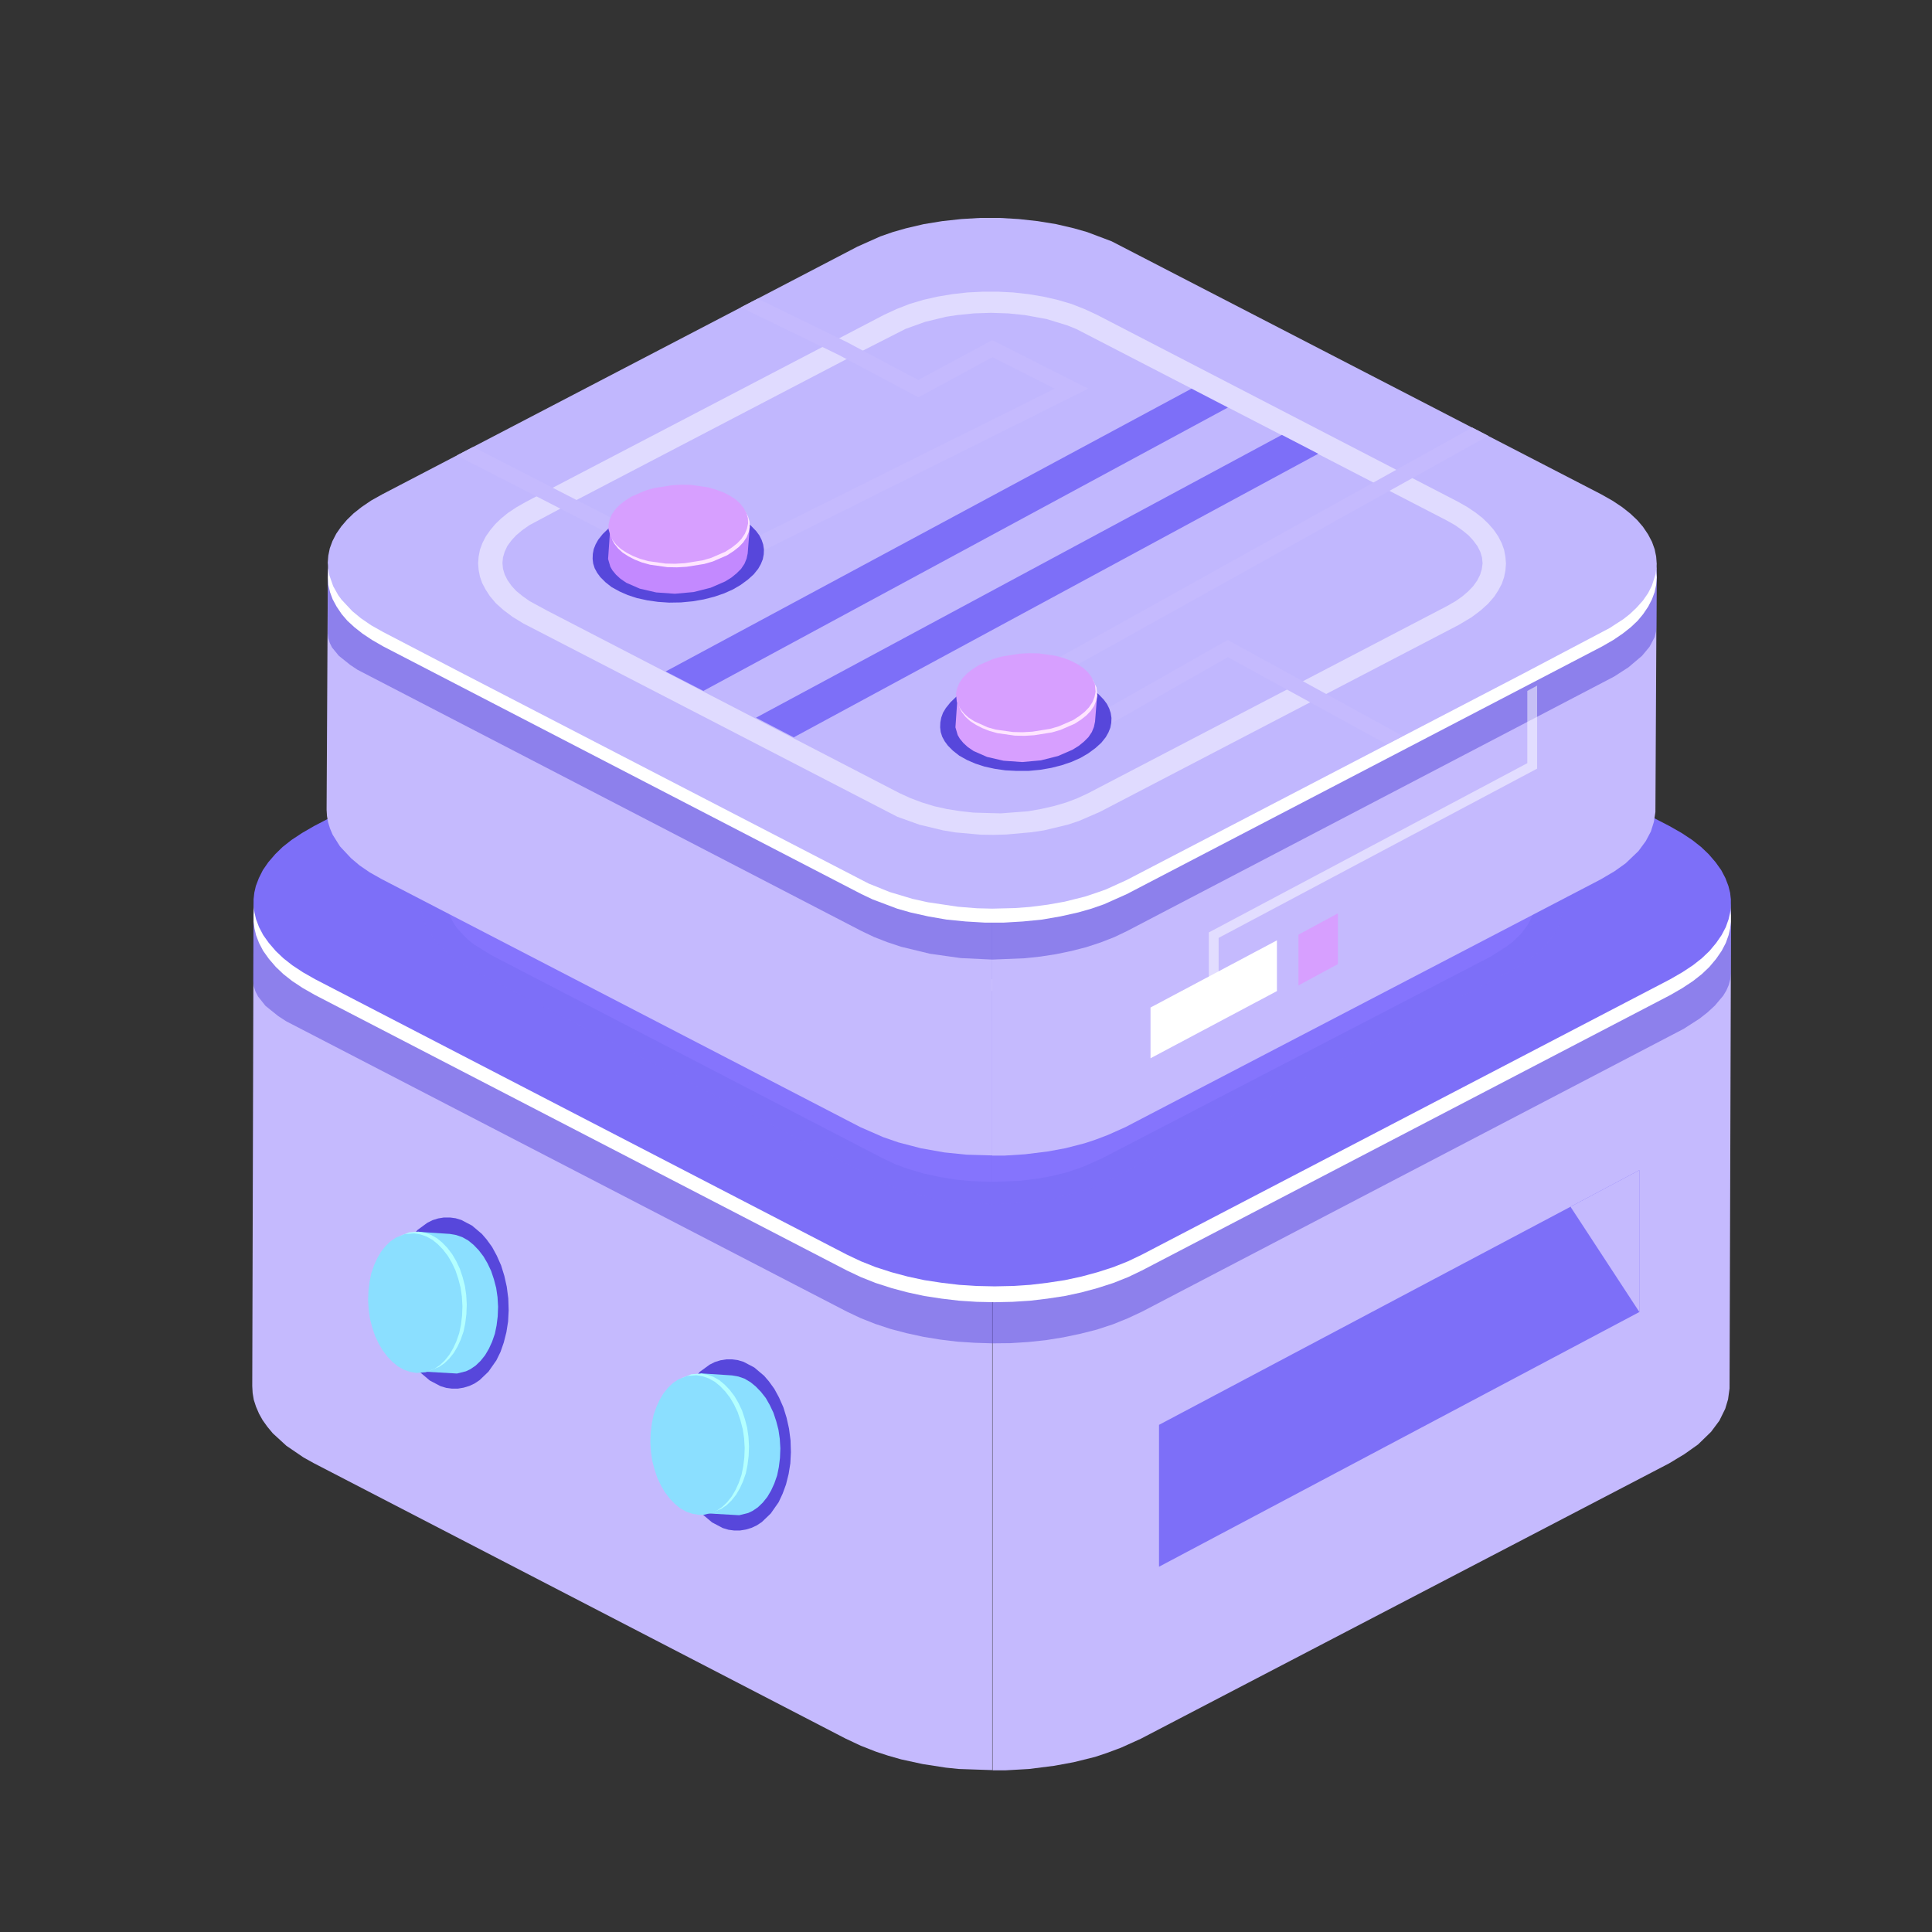 <?xml version="1.0" standalone="no"?><!DOCTYPE svg PUBLIC "-//W3C//DTD SVG 1.1//EN" "http://www.w3.org/Graphics/SVG/1.1/DTD/svg11.dtd"><svg height="1024" node-id="1" sillyvg="true" template-height="1024" template-width="1024" version="1.1" viewBox="0 0 1024 1024" width="1024" xmlns="http://www.w3.org/2000/svg" xmlns:xlink="http://www.w3.org/1999/xlink"><rect x="0" y="0" width="1024" height="1024" fill="#333333" stroke="none"/><defs node-id="166"><linearGradient gradientUnits="objectBoundingBox" id="SVGID_1_" node-id="6" spreadMethod="pad" x1="525.935" x2="917.514" y1="708.484" y2="708.484"><stop offset="0.005" stop-color="#c5bafe"></stop><stop offset="1" stop-color="#7d6ff8"></stop></linearGradient><linearGradient gradientUnits="objectBoundingBox" id="SVGID_2_" node-id="10" spreadMethod="pad" x1="133.654" x2="525.935" y1="708.216" y2="708.216"><stop offset="0.005" stop-color="#c5bafe"></stop><stop offset="1" stop-color="#7d6ff8"></stop></linearGradient><linearGradient gradientUnits="objectBoundingBox" id="SVGID_3_" node-id="16" spreadMethod="pad" x1="7699.956" x2="7775.661" y1="412.226" y2="412.226"><stop offset="0.005" stop-color="#8bdfff"></stop><stop offset="1" stop-color="#77c9ff"></stop></linearGradient><linearGradient gradientUnits="objectBoundingBox" id="SVGID_4_" node-id="20" spreadMethod="pad" x1="405.707" x2="381.797" y1="597.646" y2="653.61"><stop offset="0.005" stop-color="#b3ffff"></stop><stop offset="1" stop-color="#83daff"></stop></linearGradient><linearGradient gradientUnits="objectBoundingBox" id="SVGID_5_" node-id="24" spreadMethod="pad" x1="365.858" x2="412.796" y1="624.076" y2="637.242"><stop offset="0.005" stop-color="#8bdfff"></stop><stop offset="1" stop-color="#77c9ff"></stop></linearGradient><linearGradient gradientUnits="objectBoundingBox" id="SVGID_6_" node-id="30" spreadMethod="pad" x1="7765.908" x2="7841.613" y1="260.379" y2="260.379"><stop offset="0.005" stop-color="#8bdfff"></stop><stop offset="1" stop-color="#77c9ff"></stop></linearGradient><linearGradient gradientUnits="objectBoundingBox" id="SVGID_7_" node-id="34" spreadMethod="pad" x1="256.366" x2="232.457" y1="517.435" y2="573.399"><stop offset="0.005" stop-color="#b3ffff"></stop><stop offset="1" stop-color="#83daff"></stop></linearGradient><linearGradient gradientUnits="objectBoundingBox" id="SVGID_8_" node-id="38" spreadMethod="pad" x1="216.518" x2="263.456" y1="543.866" y2="557.031"><stop offset="0.005" stop-color="#8bdfff"></stop><stop offset="1" stop-color="#77c9ff"></stop></linearGradient><linearGradient gradientUnits="objectBoundingBox" id="SVGID_9_" node-id="45" spreadMethod="pad" x1="525.963" x2="525.963" y1="718.892" y2="285.183"><stop offset="0.005" stop-color="#c1b7fe"></stop><stop offset="1" stop-color="#ffffff"></stop></linearGradient><linearGradient gradientUnits="objectBoundingBox" id="SVGID_10_" node-id="50" spreadMethod="pad" x1="134.441" x2="917.485" y1="478.464" y2="478.464"><stop offset="0" stop-color="#7d6ff8"></stop><stop offset="0.995" stop-color="#5747db"></stop></linearGradient><linearGradient gradientUnits="objectBoundingBox" id="SVGID_11_" node-id="56" spreadMethod="pad" x1="223.158" x2="828.703" y1="478.357" y2="478.357"><stop offset="0" stop-color="#7d6ff8"></stop><stop offset="0.995" stop-color="#5747db"></stop></linearGradient><linearGradient gradientUnits="objectBoundingBox" id="SVGID_12_" node-id="60" spreadMethod="pad" x1="525.843" x2="814.719" y1="497.779" y2="497.779"><stop offset="0.005" stop-color="#8574fd"></stop><stop offset="1" stop-color="#715ef5"></stop></linearGradient><linearGradient gradientUnits="objectBoundingBox" id="SVGID_13_" node-id="64" spreadMethod="pad" x1="236.449" x2="525.843" y1="497.581" y2="497.581"><stop offset="0.005" stop-color="#8574fd"></stop><stop offset="1" stop-color="#715ef5"></stop></linearGradient><linearGradient gradientUnits="objectBoundingBox" id="SVGID_14_" node-id="71" spreadMethod="pad" x1="525.864" x2="525.864" y1="546.305" y2="226.349"><stop offset="0.005" stop-color="#c1b7fe"></stop><stop offset="1" stop-color="#ffffff"></stop></linearGradient><linearGradient gradientUnits="objectBoundingBox" id="SVGID_15_" node-id="76" spreadMethod="pad" x1="237.03" x2="814.697" y1="368.936" y2="368.936"><stop offset="0.005" stop-color="#6052e9"></stop><stop offset="1" stop-color="#8071fe"></stop></linearGradient><linearGradient gradientUnits="objectBoundingBox" id="SVGID_16_" node-id="81" spreadMethod="pad" x1="525.9" x2="878.089" y1="455.581" y2="455.581"><stop offset="0.005" stop-color="#c5bafe"></stop><stop offset="1" stop-color="#7d6ff8"></stop></linearGradient><linearGradient gradientUnits="objectBoundingBox" id="SVGID_17_" node-id="85" spreadMethod="pad" x1="173.079" x2="525.9" y1="455.34" y2="455.34"><stop offset="0.005" stop-color="#c5bafe"></stop><stop offset="1" stop-color="#7d6ff8"></stop></linearGradient><linearGradient gradientUnits="objectBoundingBox" id="SVGID_18_" node-id="92" spreadMethod="pad" x1="525.925" x2="525.925" y1="514.743" y2="124.661"><stop offset="0.005" stop-color="#c1b7fe"></stop><stop offset="1" stop-color="#ffffff"></stop></linearGradient><linearGradient gradientUnits="objectBoundingBox" id="SVGID_19_" node-id="97" spreadMethod="pad" x1="173.76" x2="878.101" y1="298.483" y2="298.483"><stop offset="0.005" stop-color="#c1b7fe"></stop><stop offset="1" stop-color="#7d6ff8"></stop></linearGradient><linearGradient gradientUnits="objectBoundingBox" id="SVGID_20_" node-id="104" spreadMethod="pad" x1="352.793" x2="650.772" y1="286.098" y2="286.098"><stop offset="0" stop-color="#7d6ff8"></stop><stop offset="0.995" stop-color="#5747db"></stop></linearGradient><linearGradient gradientUnits="objectBoundingBox" id="SVGID_21_" node-id="108" spreadMethod="pad" x1="400.68" x2="698.659" y1="310.659" y2="310.659"><stop offset="0" stop-color="#7d6ff8"></stop><stop offset="0.995" stop-color="#5747db"></stop></linearGradient><linearGradient gradientUnits="objectBoundingBox" id="SVGID_22_" node-id="113" spreadMethod="pad" x1="688.197" x2="709.121" y1="503.231" y2="503.231"><stop offset="0.005" stop-color="#d79fff"></stop><stop offset="1" stop-color="#c389ff"></stop></linearGradient><linearGradient gradientUnits="objectBoundingBox" id="SVGID_23_" node-id="117" spreadMethod="pad" x1="614.313" x2="868.891" y1="725.283" y2="725.283"><stop offset="0" stop-color="#7d6ff8"></stop><stop offset="0.995" stop-color="#5747db"></stop></linearGradient><linearGradient gradientUnits="objectBoundingBox" id="SVGID_24_" node-id="123" spreadMethod="pad" x1="850.64" x2="850.64" y1="620.085" y2="740.196"><stop offset="0.005" stop-color="#c5bafe"></stop><stop offset="1" stop-color="#7d6ff8"></stop></linearGradient><linearGradient gradientUnits="objectBoundingBox" id="SVGID_25_" node-id="128" spreadMethod="pad" x1="242.129" x2="576.845" y1="233.177" y2="233.177"><stop offset="0.005" stop-color="#c5bafe"></stop><stop offset="1" stop-color="#7d6ff8"></stop></linearGradient><linearGradient gradientUnits="objectBoundingBox" id="SVGID_26_" node-id="133" spreadMethod="pad" x1="516.724" x2="788.836" y1="310.911" y2="310.911"><stop offset="0.005" stop-color="#c5bafe"></stop><stop offset="1" stop-color="#7d6ff8"></stop></linearGradient><linearGradient gradientUnits="objectBoundingBox" id="SVGID_27_" node-id="139" spreadMethod="pad" x1="8.47" x2="84.136" y1="3135.677" y2="3135.677"><stop offset="0.005" stop-color="#d79fff"></stop><stop offset="1" stop-color="#c389ff"></stop></linearGradient><linearGradient gradientUnits="objectBoundingBox" id="SVGID_28_" node-id="143" spreadMethod="pad" x1="3120.321" x2="3096.59" y1="8407.837" y2="8463.383"><stop offset="0.005" stop-color="#ffe5ff"></stop><stop offset="1" stop-color="#cf9aff"></stop></linearGradient><linearGradient gradientUnits="objectBoundingBox" id="SVGID_29_" node-id="147" spreadMethod="pad" x1="3084.179" x2="3124.735" y1="8434.944" y2="8446.319"><stop offset="0.005" stop-color="#d79fff"></stop><stop offset="1" stop-color="#c389ff"></stop></linearGradient><linearGradient gradientUnits="objectBoundingBox" id="SVGID_30_" node-id="153" spreadMethod="pad" x1="-186.17" x2="-110.505" y1="3041.833" y2="3041.833"><stop offset="0.005" stop-color="#d79fff"></stop><stop offset="1" stop-color="#c389ff"></stop></linearGradient><linearGradient gradientUnits="objectBoundingBox" id="SVGID_31_" node-id="157" spreadMethod="pad" x1="3029.215" x2="3005.484" y1="8588.691" y2="8644.237"><stop offset="0.005" stop-color="#ffe5ff"></stop><stop offset="1" stop-color="#cf9aff"></stop></linearGradient><linearGradient gradientUnits="objectBoundingBox" id="SVGID_32_" node-id="161" spreadMethod="pad" x1="2993.073" x2="3033.629" y1="8615.798" y2="8627.174"><stop offset="0.005" stop-color="#d79fff"></stop><stop offset="1" stop-color="#c389ff"></stop></linearGradient></defs><g node-id="524"><path d="M 917.50 478.80 L 916.70 735.90 L 915.90 741.70 L 914.40 746.70 L 911.30 753.00 L 906.90 758.90 L 900.00 765.60 L 892.80 770.70 L 884.70 775.60 L 604.60 921.60 L 594.20 926.30 L 586.70 929.10 L 580.40 931.20 L 569.10 934.00 L 558.80 935.90 L 545.40 937.60 L 533.10 938.30 L 526.10 938.30 L 526.10 681.90 L 535.70 681.70 L 547.10 681.00 L 559.60 679.40 L 569.90 677.50 L 579.90 675.00 L 587.50 672.60 L 595.00 669.80 L 605.40 665.10 L 889.70 516.70 L 893.70 514.30 L 902.70 507.50 L 904.90 505.50 L 909.90 499.70 L 912.60 495.70 L 915.30 490.20 L 917.00 484.70 L 917.50 478.80 Z" fill="url(#SVGID_1_)" fill-rule="nonzero" group-id="1" node-id="365" stroke="none" target-height="459.5" target-width="391.4" target-x="526.1" target-y="478.8"></path><path d="M 525.90 681.90 L 525.90 938.20 L 508.20 937.60 L 501.40 936.90 L 489.10 935.00 L 477.60 932.50 L 470.60 930.50 L 464.20 928.40 L 456.30 925.30 L 448.20 921.50 L 166.30 775.50 L 160.90 772.50 L 151.80 766.30 L 144.60 759.70 L 141.70 756.20 L 139.20 752.70 L 137.30 749.30 L 135.70 745.60 L 134.50 741.90 L 133.90 738.30 L 133.70 734.60 L 134.40 478.20 L 134.90 483.70 L 136.40 489.20 L 137.90 492.70 L 139.90 496.30 L 142.50 499.90 L 145.90 503.80 L 149.90 507.70 L 154.70 511.50 L 160.40 515.30 L 167.00 519.10 L 452.90 667.10 L 465.50 672.10 L 471.40 674.00 L 477.30 675.70 L 488.00 678.10 L 498.50 679.80 L 508.90 681.00 L 525.90 681.80 Z" fill="url(#SVGID_2_)" fill-rule="nonzero" group-id="1" node-id="367" stroke="none" target-height="460" target-width="392.2" target-x="133.7" target-y="478.2"></path><g node-id="530"><g node-id="542"><path d="M 419.00 763.40 L 419.20 769.70 L 418.90 775.60 L 418.00 781.20 L 416.60 786.80 L 414.80 791.70 L 412.70 796.20 L 408.50 802.20 L 403.80 806.70 L 401.10 808.50 L 398.30 809.80 L 395.30 810.70 L 392.20 811.20 L 389.10 811.20 L 386.10 810.80 L 383.10 809.90 L 377.40 806.90 L 372.20 802.50 L 369.70 799.70 L 366.80 795.60 L 364.20 791.00 L 362.00 785.80 L 360.30 780.40 L 359.00 774.60 L 358.20 768.30 L 358.00 762.00 L 358.30 756.10 L 359.10 750.50 L 360.50 745.00 L 362.30 740.00 L 364.50 735.50 L 366.50 732.30 L 370.90 727.10 L 376.10 723.30 L 378.90 721.90 L 381.80 721.00 L 384.90 720.50 L 388.00 720.50 L 391.10 720.90 L 394.10 721.80 L 399.80 724.80 L 405.00 729.20 L 407.50 732.10 L 410.40 736.10 L 412.90 740.70 L 415.20 745.90 L 416.90 751.40 L 418.20 757.20 L 419.00 763.40 Z" fill="#5747db" fill-rule="nonzero" group-id="1,7,19" node-id="373" stroke="none" target-height="90.7" target-width="61.2" target-x="358" target-y="720.5"></path></g><path d="M 372.60 802.00 L 391.80 803.10 L 396.60 801.90 L 398.90 800.80 L 401.70 798.90 L 404.30 796.40 L 406.70 793.40 L 408.70 790.00 L 410.40 786.30 L 411.90 782.00 L 412.80 777.60 L 413.40 772.80 L 413.60 767.70 L 413.30 762.60 L 412.60 757.80 L 411.40 753.20 L 409.90 748.70 L 408.00 744.70 L 405.90 741.00 L 403.30 737.70 L 400.60 734.90 L 397.80 732.60 L 394.60 730.70 L 391.40 729.60 L 388.00 729.00 L 371.40 727.90 L 372.60 802.00 Z" fill="url(#SVGID_3_)" fill-rule="nonzero" group-id="1,7" node-id="376" stroke="none" target-height="75.2" target-width="42.2" target-x="371.4" target-y="727.9"></path><path d="M 371.40 728.00 L 374.80 728.60 L 378.00 729.70 L 381.20 731.50 L 384.00 733.80 L 386.70 736.60 L 389.30 740.00 L 391.40 743.60 L 393.30 747.60 L 394.80 752.10 L 396.00 756.70 L 396.70 761.50 L 397.00 766.60 L 396.80 771.70 L 396.20 776.50 L 395.30 780.90 L 393.80 785.20 L 392.10 788.90 L 390.10 792.30 L 387.70 795.30 L 385.10 797.80 L 382.30 799.70 L 377.60 801.60 L 372.60 802.00 L 369.20 801.40 L 366.00 800.30 L 362.80 798.50 L 360.00 796.20 L 357.30 793.40 L 354.70 790.00 L 352.60 786.40 L 350.70 782.40 L 349.20 777.90 L 348.00 773.30 L 347.30 768.50 L 347.00 763.40 L 347.20 758.30 L 347.80 753.50 L 348.70 749.10 L 350.20 744.80 L 351.90 741.10 L 353.90 737.70 L 356.30 734.70 L 358.90 732.20 L 361.70 730.30 L 366.40 728.40 L 371.40 728.00 Z" fill="url(#SVGID_4_)" fill-rule="nonzero" group-id="1,7" node-id="378" stroke="none" target-height="74" target-width="50" target-x="347" target-y="728"></path><path d="M 369.10 728.90 L 372.50 729.50 L 375.70 730.60 L 378.90 732.40 L 381.70 734.70 L 384.40 737.50 L 387.00 740.90 L 389.10 744.50 L 391.00 748.50 L 392.50 753.00 L 393.70 757.60 L 394.40 762.40 L 394.70 767.50 L 394.50 772.60 L 393.90 777.40 L 393.00 781.80 L 391.50 786.10 L 389.80 789.80 L 387.80 793.20 L 385.40 796.20 L 382.80 798.70 L 380.00 800.60 L 377.70 801.70 L 372.90 802.90 L 370.30 802.90 L 366.90 802.30 L 363.70 801.20 L 360.50 799.40 L 357.70 797.10 L 355.00 794.30 L 352.40 790.90 L 350.30 787.30 L 348.40 783.30 L 346.90 778.80 L 345.70 774.20 L 345.00 769.40 L 344.70 764.30 L 344.90 759.20 L 345.50 754.40 L 346.40 750.00 L 347.90 745.70 L 349.60 742.00 L 351.60 738.60 L 354.00 735.60 L 356.60 733.10 L 359.40 731.20 L 364.10 729.30 L 369.10 728.90 Z" fill="url(#SVGID_5_)" fill-rule="nonzero" group-id="1,7" node-id="380" stroke="none" target-height="74" target-width="50" target-x="344.7" target-y="728.9"></path></g><g node-id="531"><g node-id="543"><path d="M 269.40 688.20 L 269.60 694.50 L 269.30 700.40 L 268.40 706.10 L 267.00 711.60 L 265.30 716.50 L 263.10 721.00 L 258.90 727.00 L 254.20 731.50 L 251.50 733.30 L 248.70 734.60 L 245.70 735.50 L 242.70 736.00 L 239.50 736.00 L 236.50 735.60 L 233.50 734.70 L 227.80 731.70 L 222.60 727.30 L 220.10 724.50 L 217.20 720.40 L 214.60 715.80 L 212.40 710.60 L 210.70 705.20 L 209.40 699.40 L 208.60 693.10 L 208.40 686.80 L 208.70 680.90 L 209.50 675.30 L 210.90 669.80 L 212.70 664.80 L 214.90 660.30 L 216.90 657.10 L 221.30 651.90 L 226.50 648.10 L 229.30 646.70 L 232.20 645.80 L 235.30 645.30 L 238.50 645.30 L 241.50 645.70 L 244.50 646.60 L 250.20 649.60 L 255.40 654.00 L 257.90 656.90 L 260.80 660.90 L 263.30 665.50 L 265.60 670.70 L 267.30 676.20 L 268.60 682.00 L 269.40 688.20 Z" fill="#5747db" fill-rule="nonzero" group-id="1,8,20" node-id="387" stroke="none" target-height="90.7" target-width="61.2" target-x="208.4" target-y="645.3"></path></g><path d="M 223.00 726.90 L 242.20 728.00 L 247.00 726.80 L 249.30 725.70 L 252.10 723.80 L 254.70 721.30 L 257.10 718.30 L 259.10 714.90 L 260.80 711.20 L 262.30 706.90 L 263.20 702.50 L 263.80 697.70 L 264.00 692.60 L 263.70 687.50 L 263.00 682.70 L 261.80 678.10 L 260.30 673.60 L 258.40 669.60 L 256.30 666.00 L 253.70 662.60 L 251.00 659.80 L 248.20 657.50 L 245.00 655.70 L 241.80 654.60 L 238.40 654.00 L 221.80 652.90 L 223.00 726.90 Z" fill="url(#SVGID_6_)" fill-rule="nonzero" group-id="1,8" node-id="390" stroke="none" target-height="75.1" target-width="42.2" target-x="221.8" target-y="652.9"></path><path d="M 221.80 652.80 L 225.20 653.40 L 228.40 654.50 L 231.60 656.30 L 234.40 658.60 L 237.10 661.40 L 239.70 664.80 L 241.80 668.40 L 243.70 672.40 L 245.20 676.90 L 246.40 681.50 L 247.10 686.30 L 247.40 691.40 L 247.20 696.50 L 246.60 701.30 L 245.70 705.70 L 244.20 710.00 L 242.50 713.70 L 240.50 717.10 L 238.10 720.10 L 235.50 722.60 L 232.70 724.50 L 228.00 726.40 L 223.00 726.80 L 219.60 726.20 L 216.40 725.10 L 213.20 723.30 L 210.40 721.00 L 207.70 718.20 L 205.10 714.80 L 203.00 711.20 L 201.10 707.20 L 199.60 702.70 L 198.40 698.10 L 197.70 693.30 L 197.40 688.20 L 197.60 683.10 L 198.20 678.30 L 199.10 673.90 L 200.60 669.60 L 202.30 665.90 L 204.30 662.50 L 206.70 659.50 L 209.30 657.00 L 212.10 655.10 L 216.80 653.20 L 221.80 652.80 Z" fill="url(#SVGID_7_)" fill-rule="nonzero" group-id="1,8" node-id="392" stroke="none" target-height="74" target-width="50" target-x="197.4" target-y="652.8"></path><path d="M 219.50 653.70 L 222.90 654.30 L 226.10 655.40 L 229.30 657.20 L 232.10 659.50 L 234.80 662.30 L 237.40 665.70 L 239.50 669.30 L 241.40 673.30 L 242.90 677.80 L 244.10 682.40 L 244.80 687.20 L 245.10 692.30 L 244.90 697.40 L 244.30 702.20 L 243.40 706.60 L 241.90 710.90 L 240.20 714.60 L 238.20 718.00 L 235.80 721.00 L 233.20 723.50 L 230.40 725.40 L 225.70 727.30 L 220.70 727.70 L 217.30 727.10 L 214.10 726.00 L 210.90 724.20 L 208.10 721.90 L 205.40 719.10 L 202.80 715.70 L 200.70 712.10 L 198.80 708.10 L 197.30 703.60 L 196.10 699.00 L 195.40 694.20 L 195.10 689.10 L 195.30 684.00 L 195.90 679.20 L 196.80 674.80 L 198.30 670.50 L 200.00 666.80 L 202.00 663.40 L 204.40 660.40 L 207.00 657.90 L 209.80 656.00 L 214.50 654.10 L 219.50 653.70 Z" fill="url(#SVGID_8_)" fill-rule="nonzero" group-id="1,8" node-id="394" stroke="none" target-height="74" target-width="50" target-x="195.1" target-y="653.7"></path></g><g node-id="532"><path d="M 917.50 482.30 L 917.40 515.80 L 917.10 519.00 L 916.30 522.00 L 915.00 525.00 L 913.30 527.80 L 908.90 533.00 L 905.00 536.60 L 900.80 539.90 L 892.40 545.30 L 605.30 695.20 L 597.80 698.70 L 589.90 701.90 L 581.40 704.70 L 572.70 706.90 L 563.70 708.80 L 554.40 710.30 L 545.00 711.30 L 535.50 711.90 L 525.90 712.00 L 516.60 711.70 L 507.40 711.10 L 498.30 710.00 L 489.20 708.50 L 480.50 706.60 L 472.10 704.40 L 463.90 701.70 L 456.10 698.60 L 448.90 695.20 L 151.70 541.30 L 147.40 538.50 L 140.70 533.10 L 136.80 528.20 L 135.40 525.50 L 134.50 522.70 L 134.20 519.80 L 134.30 481.80 L 134.80 487.30 L 136.30 492.80 L 137.80 496.30 L 139.80 499.90 L 142.40 503.50 L 145.80 507.40 L 149.80 511.30 L 154.60 515.10 L 160.30 518.90 L 166.90 522.70 L 452.80 670.70 L 465.40 675.70 L 471.30 677.60 L 477.20 679.30 L 487.90 681.70 L 498.40 683.40 L 508.80 684.60 L 524.50 685.40 L 535.40 685.20 L 546.80 684.50 L 559.30 682.90 L 569.60 681.00 L 579.60 678.50 L 587.20 676.10 L 594.70 673.30 L 605.10 668.60 L 889.40 520.20 L 893.40 517.80 L 902.40 511.00 L 904.60 509.00 L 909.60 503.20 L 912.30 499.20 L 915.00 493.70 L 916.70 488.20 L 917.50 482.30 Z" fill="#5747db" fill-opacity="0.5" fill-rule="nonzero" group-id="1,9" node-id="399" stroke="none" target-height="230.2" target-width="783.3" target-x="134.2" target-y="481.8"></path></g><g node-id="533"><path d="M 884.80 446.20 L 891.30 449.90 L 896.90 453.60 L 901.60 457.30 L 905.60 461.10 L 909.30 465.40 L 912.30 469.60 L 914.50 473.80 L 916.10 478.00 L 917.00 481.60 L 917.40 485.10 L 917.40 488.60 L 917.00 492.10 L 916.20 495.60 L 914.70 499.80 L 912.50 504.00 L 909.60 508.20 L 906.00 512.50 L 902.00 516.30 L 897.30 520.00 L 891.70 523.70 L 885.30 527.40 L 605.20 673.40 L 597.90 676.90 L 590.10 680.00 L 581.70 682.70 L 573.20 685.00 L 564.40 686.90 L 555.20 688.30 L 546.00 689.40 L 536.60 690.00 L 527.20 690.20 L 517.70 690.00 L 508.40 689.40 L 499.10 688.30 L 489.90 686.90 L 481.10 685.00 L 472.50 682.70 L 464.10 680.00 L 456.30 676.90 L 448.90 673.40 L 167.00 527.40 L 160.50 523.70 L 154.90 520.00 L 150.20 516.30 L 146.20 512.50 L 142.50 508.20 L 139.50 504.00 L 137.30 499.80 L 135.70 495.60 L 134.90 492.10 L 134.40 488.50 L 134.40 485.00 L 134.80 481.50 L 135.60 478.00 L 137.20 473.80 L 139.30 469.60 L 142.20 465.40 L 145.90 461.10 L 149.80 457.30 L 154.50 453.60 L 160.10 449.90 L 166.50 446.20 L 446.60 300.20 L 453.90 296.70 L 461.70 293.60 L 470.10 290.90 L 478.60 288.60 L 487.40 286.70 L 496.60 285.30 L 505.80 284.20 L 515.20 283.60 L 524.60 283.40 L 534.10 283.60 L 543.40 284.20 L 552.70 285.30 L 561.90 286.70 L 570.70 288.60 L 579.30 290.90 L 587.70 293.60 L 595.50 296.70 L 602.90 300.20 L 884.80 446.20 Z" fill="url(#SVGID_9_)" fill-rule="nonzero" group-id="1,10" node-id="404" stroke="none" target-height="406.8" target-width="783" target-x="134.4" target-y="283.4"></path></g><g node-id="534"><path d="M 884.80 437.80 L 891.30 441.50 L 896.90 445.20 L 901.60 448.90 L 905.60 452.70 L 909.30 457.00 L 912.30 461.20 L 914.50 465.40 L 916.10 469.60 L 917.00 473.20 L 917.40 476.70 L 917.40 480.20 L 917.00 483.70 L 916.20 487.20 L 914.70 491.40 L 912.50 495.60 L 909.60 499.80 L 906.00 504.10 L 902.00 507.90 L 897.30 511.60 L 891.70 515.30 L 885.30 519.00 L 605.20 665.00 L 597.90 668.50 L 590.10 671.60 L 581.70 674.30 L 573.20 676.60 L 564.40 678.50 L 555.20 679.90 L 546.00 681.00 L 536.60 681.60 L 527.20 681.80 L 517.70 681.60 L 508.40 681.00 L 499.10 679.90 L 489.90 678.50 L 481.10 676.60 L 472.50 674.30 L 464.10 671.60 L 456.30 668.50 L 448.90 665.00 L 167.00 519.00 L 160.50 515.30 L 154.90 511.60 L 150.20 507.90 L 146.20 504.10 L 142.50 499.80 L 139.50 495.60 L 137.30 491.40 L 135.70 487.20 L 134.90 483.70 L 134.40 480.10 L 134.40 476.60 L 134.80 473.10 L 135.60 469.60 L 137.20 465.40 L 139.30 461.20 L 142.20 457.00 L 145.90 452.70 L 149.80 448.90 L 154.50 445.20 L 160.10 441.50 L 166.50 437.80 L 446.60 291.80 L 453.90 288.30 L 461.70 285.20 L 470.10 282.50 L 478.60 280.20 L 487.40 278.30 L 496.60 276.90 L 505.80 275.80 L 515.20 275.20 L 524.60 275.00 L 534.10 275.20 L 543.40 275.80 L 552.70 276.90 L 561.90 278.30 L 570.70 280.20 L 579.30 282.50 L 587.70 285.20 L 595.50 288.30 L 602.90 291.80 L 884.80 437.80 Z" fill="url(#SVGID_10_)" fill-rule="nonzero" group-id="1,11" node-id="409" stroke="none" target-height="406.8" target-width="783" target-x="134.4" target-y="275"></path></g><g node-id="535"><g node-id="544"><path d="M 828.60 476.30 L 827.30 469.60 L 824.40 463.10 L 821.70 459.10 L 818.40 455.20 L 814.30 451.30 L 810.40 448.20 L 805.80 445.20 L 800.60 442.30 L 747.80 414.80 L 597.90 337.10 L 582.10 329.20 L 570.20 324.70 L 557.50 321.40 L 542.20 319.00 L 533.40 318.30 L 524.50 318.10 L 515.60 318.40 L 505.90 319.20 L 496.60 320.60 L 487.50 322.50 L 480.70 324.40 L 468.30 329.00 L 462.50 331.80 L 250.80 442.30 L 245.30 445.40 L 240.60 448.60 L 236.50 451.90 L 232.60 455.80 L 229.40 459.70 L 226.80 463.80 L 224.20 470.20 L 223.50 473.50 L 223.00 478.30 L 223.30 482.40 L 224.20 486.40 L 225.60 490.40 L 227.70 494.30 L 230.30 498.20 L 233.30 501.60 L 236.80 505.00 L 240.90 508.30 L 245.70 511.50 L 251.20 514.60 L 464.10 624.90 L 470.00 627.70 L 476.30 630.20 L 483.00 632.40 L 496.90 635.70 L 511.70 637.60 L 526.70 638.30 L 541.80 637.60 L 556.50 635.60 L 570.40 632.30 L 577.10 630.10 L 583.40 627.70 L 589.20 624.90 L 801.00 514.60 L 806.40 511.50 L 811.10 508.30 L 815.20 505.00 L 818.70 501.70 L 821.60 498.30 L 824.20 494.40 L 826.20 490.50 L 827.60 486.60 L 828.40 482.70 L 828.60 476.30 Z M 801.90 498.80 L 793.90 503.70 L 582.40 614.00 L 577.10 616.50 L 565.40 620.70 L 552.90 623.70 L 539.50 625.40 L 532.80 625.80 L 519.30 625.70 L 506.30 624.40 L 493.70 622.10 L 481.90 618.60 L 471.30 614.00 L 258.40 503.70 L 253.20 500.80 L 248.90 497.80 L 245.40 494.80 L 242.30 491.30 L 240.00 488.00 L 238.40 484.60 L 237.50 481.40 L 237.20 478.30 L 237.50 475.00 L 238.50 471.60 L 240.20 468.30 L 242.60 464.90 L 245.30 462.00 L 248.80 459.00 L 253.00 456.10 L 258.00 453.20 L 472.80 341.10 L 483.50 337.00 L 491.20 334.80 L 499.40 333.00 L 507.80 331.80 L 516.30 331.10 L 525.00 330.80 L 539.10 331.50 L 546.80 332.50 L 554.40 333.80 L 561.90 335.60 L 569.00 337.80 L 580.60 342.70 L 734.00 422.10 L 798.00 455.60 L 804.90 460.60 L 810.00 465.90 L 811.90 468.70 L 813.40 471.50 L 814.80 476.40 L 814.70 481.20 L 814.00 484.00 L 812.70 487.00 L 810.90 489.90 L 808.60 492.90 L 805.60 495.80 L 801.90 498.80 Z" fill="url(#SVGID_11_)" fill-opacity="0.5" fill-rule="nonzero" group-id="1,12,21" node-id="416" stroke="none" target-height="320.2" target-width="605.6" target-x="223" target-y="318.1"></path></g></g><path d="M 814.70 369.20 L 814.10 477.30 L 813.60 481.10 L 812.10 485.70 L 809.90 489.90 L 806.70 494.30 L 805.10 496.00 L 801.60 499.30 L 798.60 501.60 L 790.30 506.90 L 583.80 614.10 L 573.80 618.50 L 566.00 621.20 L 557.70 623.30 L 550.60 624.60 L 540.10 625.90 L 525.90 626.40 L 525.90 519.00 L 541.40 518.40 L 550.70 517.20 L 558.40 515.80 L 565.80 513.90 L 574.50 511.00 L 584.50 506.60 L 794.10 397.10 L 801.80 391.80 L 805.30 388.80 L 808.00 385.70 L 811.00 381.50 L 813.00 377.40 L 814.20 373.30 L 814.70 369.20 Z" fill="url(#SVGID_12_)" fill-rule="nonzero" group-id="1" node-id="420" stroke="none" target-height="257.2" target-width="288.8" target-x="525.9" target-y="369.2"></path><path d="M 525.80 519.00 L 525.80 626.40 L 514.50 626.00 L 506.60 625.20 L 498.40 623.90 L 489.30 621.90 L 480.20 619.20 L 474.40 617.00 L 468.40 614.20 L 260.50 506.30 L 251.40 500.70 L 247.90 497.90 L 242.40 492.20 L 240.20 488.90 L 238.50 485.70 L 237.40 482.50 L 236.70 479.30 L 236.50 476.10 L 237.10 368.70 L 237.50 372.80 L 238.60 376.90 L 241.20 382.10 L 243.10 384.80 L 247.70 389.70 L 250.60 392.20 L 257.20 396.80 L 261.20 399.00 L 469.10 506.70 L 475.00 509.50 L 485.50 513.30 L 497.80 516.30 L 509.10 518.10 L 517.00 518.80 L 525.80 519.10 Z" fill="url(#SVGID_13_)" fill-rule="nonzero" group-id="1" node-id="422" stroke="none" target-height="257.7" target-width="289.3" target-x="236.5" target-y="368.7"></path><g node-id="536"><path d="M 814.70 371.80 L 814.60 396.50 L 814.30 399.40 L 813.40 402.20 L 811.90 404.80 L 807.90 409.70 L 801.50 414.90 L 797.70 417.40 L 791.00 421.10 L 584.40 528.80 L 578.90 531.40 L 573.00 533.70 L 566.80 535.80 L 553.70 538.80 L 539.90 540.60 L 525.90 541.20 L 512.20 540.50 L 498.80 538.60 L 486.20 535.60 L 474.40 531.30 L 469.10 528.80 L 249.90 415.20 L 243.60 410.90 L 240.90 408.30 L 238.80 405.60 L 237.80 403.60 L 237.10 401.60 L 236.90 399.40 L 237.00 371.40 L 237.40 375.50 L 238.50 379.60 L 241.10 384.80 L 243.00 387.50 L 247.60 392.40 L 250.50 394.90 L 257.10 399.50 L 261.10 401.70 L 469.00 509.40 L 474.90 512.20 L 485.40 516.00 L 497.70 519.00 L 509.00 520.80 L 524.70 521.80 L 541.10 521.20 L 550.40 520.00 L 558.10 518.60 L 565.50 516.70 L 574.20 513.80 L 584.20 509.40 L 794.10 399.70 L 801.80 394.40 L 805.30 391.40 L 808.00 388.30 L 811.00 384.10 L 813.00 380.00 L 814.20 375.90 L 814.70 371.80 Z" fill="#5747db" fill-opacity="0.5" fill-rule="nonzero" group-id="1,13" node-id="426" stroke="none" target-height="169.8" target-width="577.8" target-x="236.9" target-y="371.4"></path></g><g node-id="537"><path d="M 790.60 345.10 L 799.60 350.70 L 806.20 356.30 L 808.60 359.10 L 810.90 362.40 L 812.60 365.60 L 813.70 368.80 L 814.40 371.90 L 814.70 375.10 L 814.50 378.30 L 813.80 381.40 L 812.70 384.60 L 811.00 387.80 L 808.80 391.00 L 803.40 396.70 L 795.80 402.20 L 791.00 405.00 L 584.40 512.80 L 577.90 515.80 L 570.90 518.50 L 563.30 520.70 L 555.60 522.50 L 547.60 523.80 L 539.30 524.70 L 531.00 525.20 L 522.70 525.20 L 514.30 524.70 L 506.00 523.80 L 498.00 522.50 L 490.30 520.80 L 482.70 518.50 L 475.60 515.90 L 469.10 512.80 L 261.10 405.10 L 256.20 402.30 L 248.50 396.70 L 243.10 391.10 L 240.80 387.80 L 239.10 384.60 L 238.00 381.40 L 237.30 378.30 L 237.00 375.10 L 237.20 371.90 L 237.90 368.80 L 239.00 365.60 L 240.70 362.40 L 242.90 359.20 L 245.30 356.30 L 251.80 350.70 L 260.70 345.20 L 467.30 237.50 L 473.80 234.40 L 480.90 231.80 L 488.40 229.50 L 496.20 227.80 L 504.20 226.40 L 512.40 225.50 L 520.80 225.10 L 529.10 225.10 L 537.40 225.50 L 545.70 226.40 L 553.70 227.80 L 561.40 229.50 L 569.00 231.80 L 576.10 234.40 L 582.60 237.50 L 790.60 345.10 Z" fill="url(#SVGID_14_)" fill-rule="nonzero" group-id="1,14" node-id="431" stroke="none" target-height="300.1" target-width="577.7" target-x="237" target-y="225.1"></path></g><g node-id="538"><path d="M 790.60 339.00 L 799.60 344.60 L 803.20 347.40 L 808.60 353.00 L 810.90 356.30 L 812.60 359.50 L 813.70 362.70 L 814.40 365.80 L 814.70 369.00 L 814.50 372.20 L 813.80 375.30 L 812.70 378.50 L 811.00 381.70 L 808.80 384.90 L 803.40 390.60 L 799.90 393.40 L 791.00 398.90 L 584.40 506.60 L 577.90 509.60 L 570.90 512.30 L 563.30 514.50 L 555.60 516.30 L 547.60 517.60 L 539.30 518.50 L 531.00 519.00 L 522.70 519.00 L 514.30 518.50 L 506.00 517.60 L 498.00 516.30 L 490.30 514.60 L 482.70 512.30 L 475.60 509.70 L 469.10 506.60 L 261.10 398.90 L 256.20 396.10 L 248.50 390.50 L 243.10 384.90 L 240.80 381.60 L 239.10 378.40 L 238.00 375.20 L 237.30 372.10 L 237.00 368.90 L 237.20 365.70 L 237.90 362.60 L 239.00 359.40 L 240.70 356.20 L 242.90 353.00 L 245.30 350.10 L 251.80 344.50 L 260.70 339.00 L 467.30 231.30 L 473.80 228.20 L 480.90 225.60 L 488.40 223.30 L 496.20 221.60 L 504.20 220.20 L 512.40 219.30 L 520.80 218.90 L 529.10 218.90 L 537.40 219.30 L 545.70 220.20 L 553.70 221.60 L 561.40 223.30 L 569.00 225.60 L 576.10 228.20 L 582.60 231.30 L 790.60 339.00 Z" fill="url(#SVGID_15_)" fill-rule="nonzero" group-id="1,15" node-id="436" stroke="none" target-height="300.1" target-width="577.7" target-x="237" target-y="218.9"></path></g><g node-id="539"><path d="M 878.10 298.80 L 877.40 430.40 L 876.60 435.60 L 875.00 440.70 L 872.30 445.80 L 868.40 451.10 L 861.60 457.60 L 855.70 461.80 L 848.40 466.10 L 596.50 597.40 L 587.10 601.60 L 580.50 604.10 L 574.70 606.00 L 564.60 608.60 L 555.30 610.30 L 543.20 611.80 L 532.20 612.50 L 525.90 612.50 L 525.90 481.50 L 534.50 481.30 L 544.70 480.60 L 556.00 479.20 L 565.30 477.50 L 574.30 475.20 L 581.00 473.00 L 587.70 470.50 L 597.10 466.30 L 849.20 335.00 L 856.60 330.70 L 862.40 326.40 L 866.60 322.70 L 872.10 315.90 L 875.90 309.00 L 877.40 304.00 L 878.10 298.80 Z" fill="url(#SVGID_16_)" fill-rule="nonzero" group-id="1,16" node-id="441" stroke="none" target-height="313.7" target-width="352.2" target-x="525.9" target-y="298.8"></path><path d="M 525.90 481.50 L 525.90 612.40 L 512.20 612.00 L 500.50 610.80 L 488.10 608.60 L 476.20 605.50 L 468.10 602.70 L 456.00 597.40 L 202.40 466.00 L 196.00 462.40 L 190.60 458.70 L 186.10 454.90 L 180.20 448.60 L 176.30 442.40 L 174.90 439.10 L 173.90 435.80 L 173.30 432.50 L 173.10 429.20 L 173.80 298.20 L 174.20 303.20 L 175.60 308.20 L 177.00 311.40 L 178.80 314.60 L 181.10 317.80 L 186.70 323.90 L 190.30 326.90 L 198.30 332.40 L 203.20 335.10 L 460.30 468.20 L 471.50 472.70 L 476.80 474.40 L 491.80 478.10 L 510.60 480.70 L 525.90 481.40 Z" fill="url(#SVGID_17_)" fill-rule="nonzero" group-id="1,16" node-id="443" stroke="none" target-height="314.2" target-width="352.8" target-x="173.1" target-y="298.2"></path><g node-id="545"><path d="M 878.10 302.00 L 878.00 332.10 L 877.70 334.90 L 877.00 337.70 L 874.30 342.80 L 870.30 347.60 L 863.10 353.70 L 855.50 358.60 L 597.30 493.50 L 590.60 496.70 L 583.40 499.50 L 575.80 502.00 L 568.00 504.00 L 559.90 505.70 L 551.50 507.00 L 543.10 507.90 L 525.90 508.60 L 509.20 507.80 L 492.90 505.50 L 477.60 501.80 L 470.10 499.30 L 463.20 496.60 L 456.70 493.50 L 189.50 355.00 L 185.60 352.40 L 179.60 347.60 L 176.00 343.20 L 174.80 340.80 L 174.00 338.30 L 173.70 335.60 L 173.80 301.40 L 174.20 306.40 L 175.60 311.40 L 177.00 314.60 L 178.80 317.80 L 181.10 321.00 L 186.70 327.10 L 190.30 330.10 L 198.30 335.60 L 203.20 338.30 L 460.30 471.40 L 471.50 475.90 L 476.80 477.60 L 491.80 481.30 L 505.60 483.40 L 524.70 484.60 L 534.40 484.40 L 544.60 483.70 L 555.90 482.30 L 565.20 480.60 L 574.20 478.30 L 580.90 476.10 L 587.60 473.60 L 597.00 469.40 L 848.90 338.00 L 856.30 333.70 L 864.30 327.60 L 866.30 325.70 L 870.70 320.50 L 873.10 316.90 L 875.60 312.00 L 877.10 307.00 L 878.10 302.00 Z" fill="#5747db" fill-opacity="0.5" fill-rule="nonzero" group-id="1,16,22" node-id="447" stroke="none" target-height="207.2" target-width="704.4" target-x="173.7" target-y="301.4"></path></g><g node-id="546"><path d="M 848.70 269.50 L 854.60 272.90 L 859.70 276.30 L 864.00 279.70 L 867.70 283.10 L 870.70 286.60 L 873.40 290.60 L 875.50 294.50 L 876.90 298.30 L 877.80 302.20 L 878.10 306.10 L 877.80 309.90 L 877.00 313.80 L 875.60 317.60 L 873.60 321.50 L 870.90 325.50 L 868.00 329.00 L 864.40 332.40 L 860.10 335.80 L 855.10 339.20 L 849.20 342.60 L 597.20 473.90 L 585.10 479.30 L 578.50 481.60 L 571.50 483.60 L 562.10 485.70 L 552.30 487.40 L 542.20 488.40 L 532.10 489.00 L 521.90 489.00 L 511.80 488.40 L 501.70 487.40 L 491.90 485.70 L 482.50 483.60 L 475.50 481.60 L 462.50 476.70 L 456.60 473.90 L 203.10 342.60 L 197.20 339.20 L 192.10 335.80 L 187.80 332.40 L 184.10 329.00 L 181.10 325.50 L 178.40 321.50 L 176.30 317.60 L 174.90 313.80 L 174.00 309.90 L 173.80 306.10 L 174.00 302.20 L 174.80 298.30 L 176.20 294.50 L 178.20 290.60 L 180.90 286.60 L 183.90 283.10 L 187.40 279.70 L 191.70 276.30 L 196.70 272.90 L 202.60 269.50 L 454.50 138.10 L 466.60 132.70 L 473.20 130.40 L 480.20 128.40 L 489.60 126.30 L 499.40 124.60 L 509.50 123.60 L 519.60 123.00 L 529.80 123.00 L 539.90 123.60 L 550.00 124.60 L 559.80 126.30 L 569.20 128.40 L 576.20 130.40 L 589.20 135.30 L 595.10 138.10 L 848.70 269.50 Z" fill="url(#SVGID_18_)" fill-rule="nonzero" group-id="1,16,23" node-id="452" stroke="none" target-height="366" target-width="704.3" target-x="173.8" target-y="123"></path></g><g node-id="547"><path d="M 878.10 298.90 L 877.50 304.30 L 875.50 310.50 L 873.50 314.40 L 870.80 318.30 L 867.30 322.20 L 863.80 325.50 L 860.50 328.10 L 853.10 332.90 L 807.00 357.20 L 597.20 466.40 L 586.20 471.40 L 581.10 473.20 L 575.10 475.20 L 564.30 477.90 L 555.30 479.50 L 545.90 480.70 L 537.90 481.30 L 525.90 481.60 L 517.80 481.40 L 507.80 480.60 L 491.70 478.20 L 483.60 476.40 L 471.60 472.80 L 460.40 468.30 L 241.50 355.00 L 203.10 335.00 L 196.70 331.40 L 191.30 327.70 L 186.70 323.90 L 181.00 317.80 L 179.30 315.50 L 176.60 310.70 L 174.60 305.00 L 173.70 298.30 L 174.00 294.50 L 174.80 290.60 L 176.20 286.80 L 178.20 282.90 L 180.90 279.00 L 183.90 275.50 L 187.40 272.10 L 191.70 268.70 L 196.70 265.30 L 202.60 262.00 L 454.50 130.70 L 466.60 125.30 L 473.20 123.00 L 480.20 121.00 L 489.60 118.80 L 499.40 117.20 L 509.50 116.10 L 519.60 115.50 L 529.80 115.50 L 539.90 116.10 L 550.00 117.20 L 559.80 118.80 L 569.20 121.00 L 576.20 123.00 L 589.20 127.90 L 848.70 262.00 L 854.70 265.40 L 859.80 268.80 L 864.10 272.20 L 867.80 275.70 L 870.80 279.20 L 873.50 283.20 L 875.60 287.20 L 877.00 291.10 L 877.80 295.00 L 878.10 298.90 Z" fill="url(#SVGID_19_)" fill-rule="nonzero" group-id="1,16,24" node-id="457" stroke="none" target-height="366.1" target-width="704.4" target-x="173.7" target-y="115.5"></path></g><path d="M 772.90 266.00 L 581.30 166.80 L 574.80 163.80 L 567.90 161.10 L 560.40 158.90 L 552.90 157.20 L 545.10 155.90 L 537.00 155.00 L 529.00 154.60 L 520.90 154.60 L 512.80 155.00 L 504.80 155.90 L 497.00 157.20 L 489.50 158.90 L 482.10 161.10 L 475.20 163.80 L 468.70 166.80 L 292.80 258.60 L 278.40 266.20 L 273.50 269.00 L 269.30 271.80 L 265.60 274.80 L 262.50 277.80 L 259.90 280.90 L 257.50 284.30 L 255.70 287.80 L 254.40 291.30 L 253.70 294.90 L 253.40 298.60 L 253.70 302.20 L 254.40 305.70 L 255.60 309.10 L 257.40 312.50 L 259.60 315.90 L 262.80 319.70 L 266.80 323.30 L 271.60 326.90 L 277.30 330.40 L 475.60 432.90 L 487.30 437.10 L 499.80 440.10 L 506.40 441.20 L 519.80 442.40 L 526.60 442.50 L 533.40 442.30 L 546.80 441.10 L 553.40 440.10 L 565.90 437.10 L 571.90 435.10 L 582.80 430.40 L 773.20 331.20 L 779.90 327.20 L 784.70 323.60 L 788.70 320.00 L 792.00 316.20 L 794.20 312.80 L 796.00 309.40 L 797.20 305.90 L 797.90 302.40 L 798.20 298.80 L 797.90 295.10 L 797.20 291.40 L 795.90 287.80 L 794.10 284.30 L 791.70 280.80 L 789.00 277.70 L 785.80 274.60 L 782.10 271.70 L 777.80 268.80 L 772.90 266.00 Z M 767.00 321.20 L 576.60 420.50 L 571.00 423.10 L 564.90 425.40 L 558.30 427.30 L 551.70 428.80 L 544.80 430.00 L 530.40 431.10 L 516.00 430.70 L 508.80 429.90 L 501.80 428.80 L 495.10 427.30 L 488.60 425.30 L 482.50 423.00 L 476.80 420.40 L 290.10 323.70 L 280.70 318.60 L 276.90 315.90 L 273.70 313.30 L 271.20 310.60 L 269.00 307.50 L 267.50 304.50 L 266.60 301.50 L 266.30 298.40 L 266.60 295.40 L 267.50 292.40 L 268.90 289.40 L 271.10 286.40 L 273.60 283.70 L 276.70 281.10 L 280.50 278.40 L 305.60 265.00 L 457.40 185.80 L 480.00 174.30 L 490.30 170.60 L 501.40 167.90 L 507.30 167.00 L 516.20 166.10 L 525.20 165.80 L 534.30 166.10 L 543.20 167.00 L 554.70 169.10 L 565.50 172.40 L 570.50 174.40 L 766.70 275.80 L 771.30 278.40 L 775.10 281.10 L 778.30 283.70 L 780.80 286.40 L 783.10 289.50 L 784.60 292.50 L 785.50 295.50 L 785.80 298.60 L 785.40 301.60 L 784.50 304.60 L 783.00 307.60 L 780.80 310.70 L 778.30 313.30 L 775.20 316.00 L 771.50 318.60 L 767.00 321.20 Z" fill="#ffffff" fill-opacity="0.5" fill-rule="nonzero" group-id="1,16,25,26" node-id="464" stroke="none" target-height="287.9" target-width="544.8" target-x="253.4" target-y="154.6"></path></g><path d="M 372.80 366.20 L 650.80 216.00 L 631.50 206.00 L 352.80 355.90 Z" fill="url(#SVGID_20_)" fill-rule="nonzero" group-id="1" node-id="469" stroke="none" target-height="160.2" target-width="298" target-x="352.8" target-y="206"></path><path d="M 420.70 390.80 L 698.70 240.50 L 679.40 230.50 L 400.70 380.40 Z" fill="url(#SVGID_21_)" fill-rule="nonzero" group-id="1" node-id="471" stroke="none" target-height="160.3" target-width="298" target-x="400.7" target-y="230.5"></path></g><path d="M 609.80 560.90 L 676.80 525.30 L 676.80 498.40 L 609.80 534.00 Z" fill="#ffffff" fill-rule="nonzero" node-id="474" stroke="none" target-height="62.5" target-width="67" target-x="609.8" target-y="498.4"></path><path d="M 688.20 522.30 L 709.10 511.00 L 709.10 484.10 L 688.20 495.40 Z" fill="url(#SVGID_22_)" fill-rule="nonzero" node-id="476" stroke="none" target-height="38.2" target-width="20.9" target-x="688.2" target-y="484.1"></path><path d="M 868.90 620.20 L 868.90 695.40 L 614.30 830.40 L 614.30 755.20 L 832.40 639.60 Z" fill="url(#SVGID_23_)" fill-rule="nonzero" node-id="478" stroke="none" target-height="210.2" target-width="254.6" target-x="614.3" target-y="620.2"></path><g node-id="525"><path d="M 814.70 363.40 L 814.70 407.40 L 645.90 497.10 L 645.90 529.40 L 640.70 529.90 L 640.70 494.20 L 809.50 404.50 L 809.50 366.20 Z" fill="#ffffff" fill-opacity="0.5" fill-rule="nonzero" group-id="2" node-id="482" stroke="none" target-height="166.5" target-width="174" target-x="640.7" target-y="363.4"></path></g><path d="M 868.90 620.20 L 868.90 695.40 L 832.40 639.60 Z" fill="url(#SVGID_24_)" fill-rule="nonzero" node-id="485" stroke="none" target-height="75.2" target-width="36.5" target-x="832.4" target-y="620.2"></path><g node-id="526"><path d="M 576.80 206.00 L 372.00 308.10 L 242.10 241.40 L 250.80 236.90 L 372.00 299.10 L 559.00 206.00 L 526.00 189.30 L 486.80 210.60 L 444.90 188.30 L 392.70 162.90 L 401.60 158.30 L 448.60 181.20 L 486.70 201.40 L 525.90 180.30 Z" fill="url(#SVGID_25_)" fill-rule="nonzero" group-id="3" node-id="489" stroke="none" target-height="149.8" target-width="334.7" target-x="242.1" target-y="158.3"></path></g><g node-id="527"><path d="M 780.30 226.60 L 516.70 373.30 L 568.20 395.30 L 650.80 348.30 L 735.00 394.50 L 743.50 390.10 L 650.70 339.20 L 567.70 386.30 L 534.90 372.40 L 788.80 231.00 Z" fill="url(#SVGID_26_)" fill-rule="nonzero" group-id="4" node-id="494" stroke="none" target-height="168.7" target-width="272.1" target-x="516.7" target-y="226.6"></path></g><g node-id="528"><g node-id="540"><path d="M 589.10 380.50 L 589.00 383.10 L 588.50 385.70 L 587.50 388.20 L 586.10 390.70 L 583.70 393.70 L 580.60 396.50 L 576.80 399.30 L 572.70 401.70 L 568.00 403.80 L 562.70 405.60 L 557.20 407.00 L 551.40 408.00 L 545.10 408.60 L 538.80 408.60 L 532.90 408.30 L 527.30 407.50 L 521.80 406.30 L 516.90 404.70 L 512.50 402.80 L 508.40 400.50 L 505.10 397.90 L 502.40 395.20 L 500.70 392.90 L 499.40 390.50 L 498.60 388.00 L 498.30 385.50 L 498.40 382.90 L 498.90 380.30 L 499.80 377.80 L 501.30 375.30 L 503.70 372.30 L 506.70 369.40 L 510.60 366.70 L 514.70 364.30 L 519.40 362.20 L 524.70 360.40 L 530.20 359.00 L 536.00 358.00 L 542.30 357.40 L 548.60 357.30 L 554.50 357.70 L 560.10 358.50 L 565.60 359.70 L 570.50 361.30 L 574.80 363.20 L 578.90 365.50 L 582.30 368.00 L 585.00 370.80 L 586.70 373.10 L 587.90 375.50 L 588.70 377.90 L 589.10 380.50 Z" fill="#5747db" fill-rule="nonzero" group-id="5,17" node-id="501" stroke="none" target-height="51.3" target-width="90.8" target-x="498.3" target-y="357.3"></path></g><path d="M 507.50 369.50 L 506.40 385.50 L 507.60 389.60 L 508.70 391.50 L 510.60 393.80 L 513.00 396.00 L 516.10 398.10 L 523.20 401.20 L 531.90 403.20 L 541.80 403.90 L 551.70 403.00 L 560.80 400.70 L 568.40 397.40 L 571.80 395.30 L 574.60 393.00 L 576.90 390.70 L 578.70 388.00 L 579.80 385.30 L 580.40 382.50 L 581.50 368.60 L 507.50 369.50 Z" fill="url(#SVGID_27_)" fill-rule="nonzero" group-id="5" node-id="504" stroke="none" target-height="35.3" target-width="75.1" target-x="506.4" target-y="368.6"></path><path d="M 581.60 368.60 L 581.00 371.40 L 579.90 374.10 L 578.10 376.80 L 575.80 379.20 L 573.00 381.40 L 569.60 383.60 L 562.00 386.90 L 557.50 388.20 L 548.10 389.70 L 543.00 390.00 L 537.90 389.90 L 528.70 388.60 L 524.40 387.40 L 520.60 385.90 L 517.30 384.20 L 514.20 382.20 L 511.80 380.00 L 509.90 377.60 L 508.80 375.70 L 507.60 371.60 L 507.60 369.50 L 508.20 366.70 L 509.30 364.00 L 511.10 361.30 L 513.40 358.90 L 516.20 356.70 L 519.60 354.50 L 527.20 351.20 L 531.70 349.90 L 541.10 348.40 L 546.20 348.10 L 551.30 348.30 L 560.50 349.60 L 564.80 350.80 L 571.90 353.90 L 575.00 356.00 L 577.40 358.20 L 579.30 360.50 L 581.20 364.40 L 581.60 368.60 Z" fill="url(#SVGID_28_)" fill-rule="nonzero" group-id="5" node-id="506" stroke="none" target-height="41.9" target-width="74" target-x="507.6" target-y="348.1"></path><path d="M 580.70 366.70 L 580.10 369.50 L 579.00 372.20 L 577.20 374.90 L 574.90 377.30 L 572.10 379.50 L 568.70 381.70 L 561.10 385.00 L 556.60 386.30 L 547.20 387.80 L 542.10 388.10 L 537.00 388.00 L 527.80 386.70 L 523.50 385.50 L 516.40 382.30 L 513.30 380.30 L 510.90 378.10 L 509.00 375.70 L 507.10 371.80 L 506.70 367.60 L 507.30 364.80 L 508.40 362.10 L 510.20 359.40 L 512.50 357.00 L 515.30 354.80 L 518.70 352.60 L 526.30 349.30 L 530.80 348.00 L 540.20 346.50 L 545.30 346.20 L 550.40 346.30 L 559.60 347.60 L 563.90 348.80 L 567.70 350.30 L 571.00 352.00 L 574.10 354.00 L 576.50 356.20 L 578.40 358.60 L 580.30 362.50 L 580.70 366.70 Z" fill="url(#SVGID_29_)" fill-rule="nonzero" group-id="5" node-id="508" stroke="none" target-height="41.9" target-width="74" target-x="506.7" target-y="346.2"></path></g><g node-id="529"><g node-id="541"><path d="M 404.90 291.20 L 404.80 293.80 L 404.30 296.40 L 403.30 298.90 L 401.90 301.40 L 399.50 304.40 L 396.40 307.20 L 392.60 310.00 L 388.50 312.40 L 383.80 314.50 L 378.50 316.30 L 373.00 317.70 L 367.20 318.70 L 360.90 319.30 L 354.60 319.40 L 348.70 319.00 L 343.10 318.20 L 337.60 317.00 L 332.70 315.40 L 328.40 313.50 L 324.20 311.20 L 320.90 308.60 L 318.20 305.90 L 316.50 303.60 L 315.20 301.20 L 314.40 298.70 L 314.10 296.20 L 314.20 293.60 L 314.70 291.00 L 315.70 288.50 L 317.10 286.00 L 319.50 283.00 L 322.50 280.10 L 326.40 277.40 L 330.50 275.00 L 335.20 272.90 L 340.50 271.10 L 346.00 269.70 L 351.80 268.70 L 358.10 268.10 L 364.40 268.00 L 370.30 268.40 L 375.90 269.20 L 381.40 270.40 L 386.30 272.00 L 390.60 273.90 L 394.80 276.20 L 398.10 278.70 L 400.80 281.50 L 402.50 283.80 L 403.70 286.20 L 404.50 288.60 L 404.90 291.20 Z" fill="#5747db" fill-rule="nonzero" group-id="6,18" node-id="515" stroke="none" target-height="51.4" target-width="90.8" target-x="314.1" target-y="268"></path></g><path d="M 323.40 280.30 L 322.30 296.30 L 323.50 300.40 L 324.60 302.30 L 326.50 304.60 L 328.90 306.80 L 332.00 308.90 L 339.10 312.00 L 347.80 314.00 L 357.70 314.70 L 367.60 313.80 L 376.70 311.50 L 384.30 308.20 L 387.70 306.10 L 390.50 303.80 L 392.80 301.50 L 394.60 298.80 L 395.70 296.10 L 396.30 293.30 L 397.40 279.40 L 323.40 280.30 Z" fill="url(#SVGID_30_)" fill-rule="nonzero" group-id="6" node-id="518" stroke="none" target-height="35.3" target-width="75.1" target-x="322.3" target-y="279.4"></path><path d="M 397.40 279.30 L 396.80 282.10 L 395.70 284.80 L 393.90 287.50 L 391.60 289.90 L 388.80 292.10 L 385.40 294.30 L 377.80 297.60 L 373.30 298.90 L 363.90 300.40 L 358.80 300.70 L 353.70 300.60 L 344.50 299.30 L 340.20 298.10 L 336.40 296.60 L 333.10 294.90 L 330.00 292.90 L 327.60 290.70 L 325.70 288.30 L 324.60 286.40 L 323.40 282.30 L 323.40 280.20 L 324.00 277.40 L 325.10 274.70 L 326.90 272.00 L 329.20 269.60 L 332.00 267.40 L 335.40 265.20 L 343.00 261.90 L 347.50 260.60 L 356.90 259.10 L 362.00 258.80 L 367.10 259.00 L 376.30 260.30 L 380.60 261.50 L 387.70 264.70 L 390.80 266.70 L 393.20 268.90 L 395.10 271.20 L 396.50 273.80 L 397.30 276.50 L 397.40 279.30 Z" fill="url(#SVGID_31_)" fill-rule="nonzero" group-id="6" node-id="520" stroke="none" target-height="41.9" target-width="74" target-x="323.4" target-y="258.8"></path><path d="M 396.50 277.40 L 395.90 280.20 L 394.80 282.90 L 393.00 285.60 L 390.70 288.00 L 387.90 290.20 L 384.50 292.40 L 376.90 295.70 L 372.40 297.00 L 363.00 298.50 L 357.90 298.80 L 352.80 298.70 L 343.60 297.40 L 339.30 296.20 L 335.50 294.70 L 332.20 293.00 L 329.10 291.00 L 326.70 288.80 L 324.80 286.40 L 323.70 284.50 L 322.50 280.40 L 322.50 278.30 L 323.10 275.50 L 324.20 272.80 L 326.00 270.10 L 328.30 267.70 L 331.10 265.50 L 334.50 263.30 L 342.10 260.00 L 346.60 258.70 L 356.00 257.20 L 361.10 256.90 L 366.20 257.00 L 375.40 258.30 L 379.70 259.60 L 383.50 261.00 L 386.80 262.70 L 389.90 264.70 L 392.30 266.90 L 394.20 269.30 L 395.60 271.90 L 396.40 274.60 L 396.50 277.40 Z" fill="url(#SVGID_32_)" fill-rule="nonzero" group-id="6" node-id="522" stroke="none" target-height="41.9" target-width="74" target-x="322.5" target-y="256.9"></path></g></svg>
